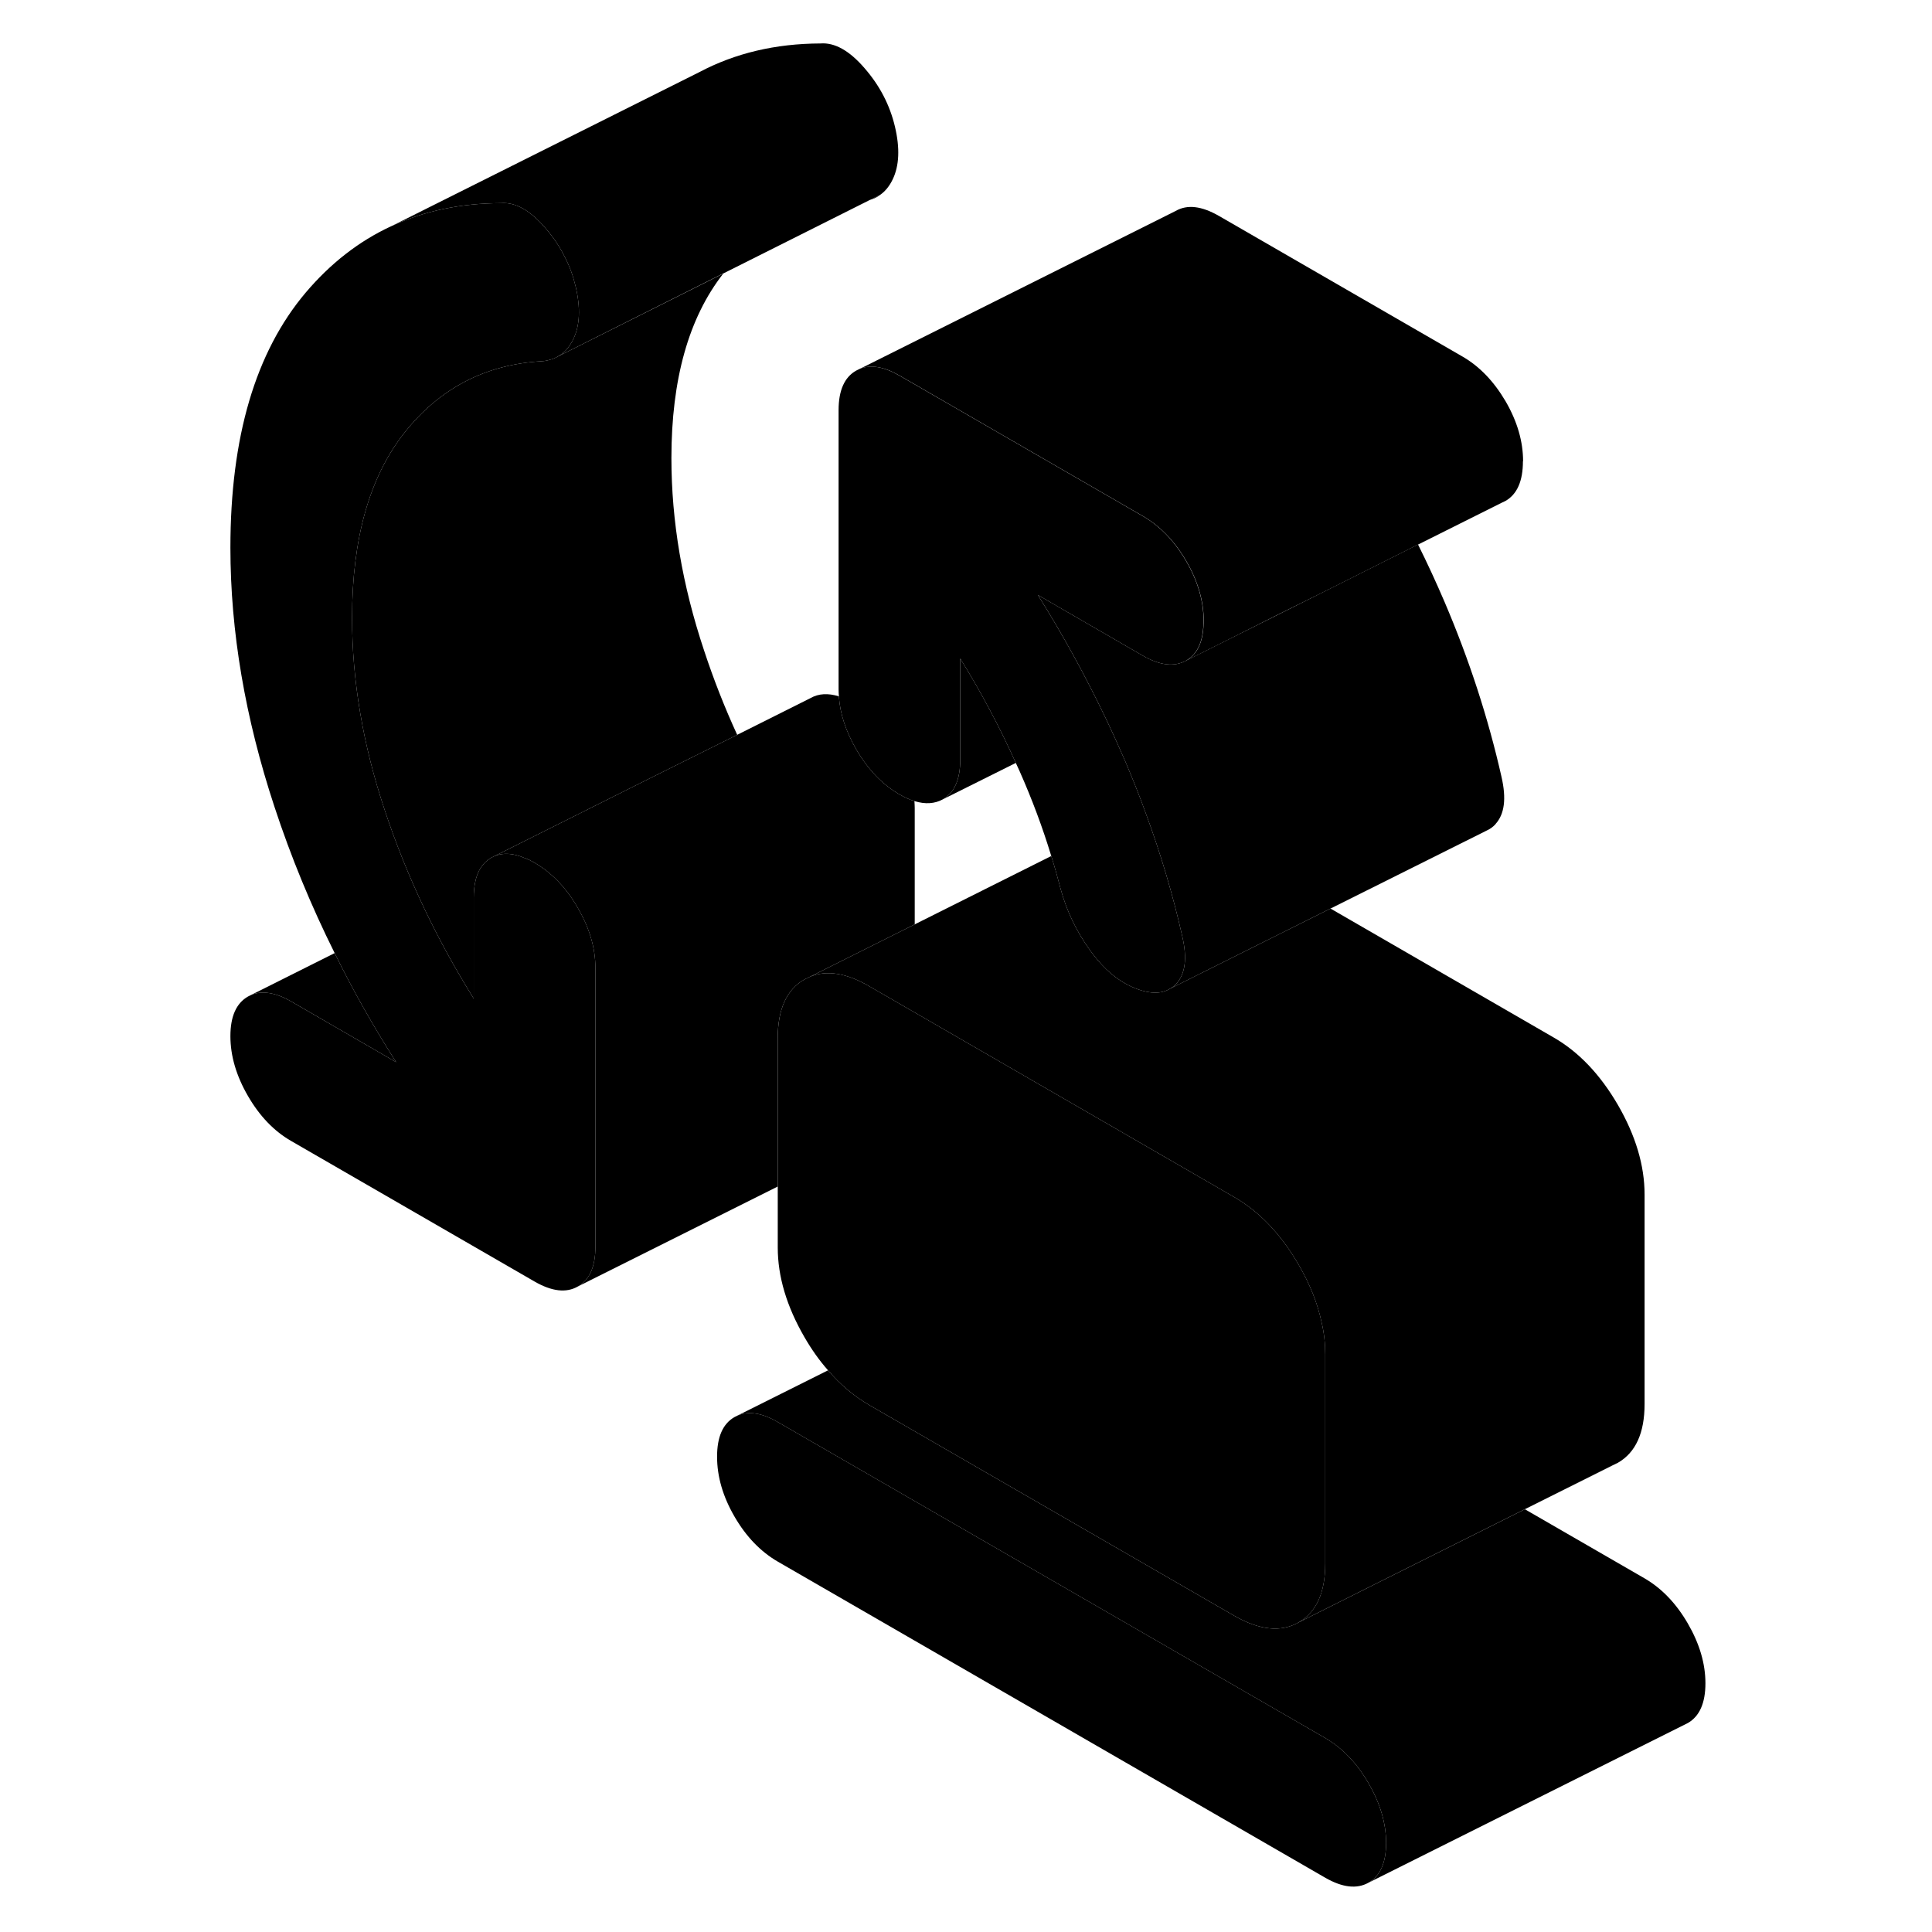 <svg width="48" height="48" viewBox="0 0 97 121" class="pr-icon-iso-duotone-secondary"
     xmlns="http://www.w3.org/2000/svg" stroke-width="1px" stroke-linecap="round" stroke-linejoin="round">
    <path d="M74.81 115.421C74.81 116.661 74.44 117.491 73.71 117.911C72.98 118.321 72.08 118.221 71 117.601L36.71 97.802C35.64 97.181 34.73 96.242 34 94.981C33.27 93.722 32.91 92.472 32.91 91.231C32.91 89.992 33.27 89.171 34 88.751L34.22 88.641C34.91 88.362 35.75 88.501 36.71 89.061L71 108.851C72.08 109.481 72.98 110.421 73.71 111.681C74.44 112.941 74.81 114.191 74.81 115.421Z" class="pr-icon-iso-duotone-primary-stroke" stroke-linejoin="round"/>
    <path d="M42.51 12.512C42.75 12.442 42.95 12.342 43.14 12.192L42.51 12.512Z" class="pr-icon-iso-duotone-primary-stroke" stroke-linejoin="round"/>
    <path d="M94.81 105.422C94.81 106.662 94.44 107.492 93.71 107.912L73.71 117.912C74.44 117.492 74.81 116.662 74.81 115.422C74.81 114.182 74.44 112.942 73.71 111.682C72.98 110.422 72.08 109.482 71 108.852L36.71 89.062C35.75 88.502 34.91 88.362 34.22 88.642L39.86 85.822C40.63 86.722 41.49 87.442 42.43 87.992L65.28 101.182C66.87 102.102 68.22 102.242 69.33 101.612L75.38 98.582L83.5 94.522L91 98.852C92.08 99.482 92.98 100.422 93.71 101.682C94.44 102.942 94.81 104.192 94.81 105.422Z" class="pr-icon-iso-duotone-primary-stroke" stroke-linejoin="round"/>
    <path d="M71 84.812V97.932C71 99.752 70.44 100.972 69.33 101.612C68.22 102.242 66.87 102.102 65.28 101.182L42.43 87.992C41.49 87.442 40.63 86.722 39.86 85.822C39.32 85.212 38.83 84.522 38.38 83.742C37.27 81.822 36.71 79.952 36.71 78.132V65.022C36.71 63.202 37.27 61.972 38.38 61.342L38.73 61.172C39.77 60.742 41 60.932 42.43 61.762L45.29 63.412L56.94 70.142L65.28 74.962C66.87 75.872 68.22 77.292 69.33 79.202C70.04 80.422 70.52 81.632 70.77 82.812C70.93 83.482 71 84.152 71 84.812Z" class="pr-icon-iso-duotone-primary-stroke" stroke-linejoin="round"/>
    <path d="M81.67 51.612C81.51 51.782 81.34 51.912 81.14 52.002L81.08 52.032L71.33 56.902L61.28 61.922C61.42 61.842 61.55 61.742 61.67 61.612C62.24 60.992 62.36 60.012 62.05 58.662C61.47 56.082 60.71 53.512 59.77 50.962C59.38 49.872 58.94 48.782 58.48 47.692C58.08 46.772 57.67 45.862 57.24 44.962C55.97 42.312 54.56 39.742 53 37.262L59.57 41.062C60.65 41.682 61.55 41.782 62.29 41.372L64.93 40.052L68.05 38.492L71.21 36.912L76.81 34.102C77.4 35.282 77.95 36.482 78.47 37.692C80.02 41.322 81.21 44.982 82.04 48.662C82.35 50.012 82.23 50.992 81.66 51.612H81.67Z" class="pr-icon-iso-duotone-primary-stroke" stroke-linejoin="round"/>
    <path d="M63.38 38.892C63.38 38.952 63.38 39.012 63.37 39.072C63.34 40.202 62.98 40.972 62.289 41.372C61.55 41.782 60.65 41.682 59.569 41.062L52.999 37.262C54.559 39.742 55.969 42.312 57.239 44.962C57.669 45.862 58.08 46.772 58.48 47.692C58.94 48.782 59.38 49.872 59.77 50.962C60.709 53.512 61.469 56.082 62.05 58.662C62.359 60.012 62.239 60.992 61.669 61.612C61.55 61.742 61.419 61.842 61.279 61.922C60.739 62.252 60.05 62.252 59.19 61.932C58.279 61.592 57.45 60.972 56.709 60.082C56.569 59.912 56.429 59.732 56.289 59.542C55.429 58.362 54.809 57.072 54.429 55.682C54.249 54.992 54.059 54.302 53.84 53.612C53.3 51.832 52.639 50.062 51.859 48.302C51.779 48.122 51.7 47.952 51.62 47.782C50.599 45.512 49.44 43.342 48.139 41.242V47.572C48.139 48.812 47.779 49.642 47.05 50.062C46.539 50.342 45.95 50.382 45.27 50.172C44.969 50.082 44.66 49.942 44.33 49.752C43.249 49.122 42.349 48.182 41.62 46.922C40.98 45.812 40.609 44.702 40.539 43.612C40.529 43.472 40.52 43.322 40.52 43.182V25.692C40.52 24.452 40.889 23.622 41.62 23.212L41.84 23.102C42.529 22.822 43.359 22.962 44.33 23.522L59.569 32.322C59.9 32.512 60.219 32.732 60.52 32.992C61.19 33.552 61.779 34.272 62.289 35.142C63.02 36.402 63.38 37.652 63.38 38.892Z" class="pr-icon-iso-duotone-primary-stroke" stroke-linejoin="round"/>
    <path d="M83.38 28.892C83.38 30.122 83.02 30.952 82.29 31.372L82.06 31.482L76.82 34.102L71.22 36.912L68.06 38.482L64.94 40.052L62.3 41.372C62.99 40.972 63.35 40.202 63.38 39.072C63.39 39.012 63.39 38.952 63.39 38.892C63.39 37.652 63.03 36.402 62.3 35.142C61.79 34.272 61.2 33.552 60.53 32.992C60.23 32.732 59.91 32.512 59.58 32.322L44.34 23.522C43.37 22.962 42.54 22.822 41.85 23.102L61.63 13.212C62.36 12.792 63.26 12.902 64.34 13.522L79.58 22.322C80.66 22.942 81.56 23.882 82.3 25.142C83.03 26.402 83.39 27.652 83.39 28.892H83.38Z" class="pr-icon-iso-duotone-primary-stroke" stroke-linejoin="round"/>
    <path d="M34.17 46.022L28.53 48.832L18.98 53.612L18.76 53.722C18.23 54.032 17.89 54.552 17.75 55.302C17.7 55.572 17.67 55.882 17.67 56.212V62.542C16.52 60.702 15.49 58.822 14.57 56.892C13.62 54.892 12.79 52.842 12.1 50.752C10.73 46.652 10.05 42.632 10.05 38.692C10.05 33.742 11.14 29.872 13.33 27.102C15.53 24.322 18.4 22.822 21.95 22.622C22.13 22.612 22.31 22.572 22.47 22.522C22.61 22.492 22.74 22.432 22.86 22.372L22.89 22.352L33.3 17.132C31.13 19.902 30.05 23.762 30.05 28.692C30.05 32.632 30.73 36.652 32.1 40.752C32.69 42.542 33.38 44.302 34.17 46.022Z" class="pr-icon-iso-duotone-primary-stroke" stroke-linejoin="round"/>
    <path d="M25.29 60.612V78.092C25.29 79.332 24.92 80.162 24.19 80.572C23.46 80.992 22.56 80.882 21.48 80.262L6.24 71.462C5.16 70.842 4.26 69.902 3.53 68.642C2.8 67.382 2.43 66.132 2.43 64.892C2.43 63.652 2.8 62.832 3.53 62.412L3.75 62.302C4.44 62.032 5.27 62.162 6.24 62.722L12.81 66.522C11.39 64.292 10.1 62.022 8.96 59.692C7.48 56.722 6.22 53.662 5.19 50.532C3.35 44.952 2.43 39.542 2.43 34.302C2.43 27.372 4 22.052 7.14 18.332C8.69 16.502 10.47 15.112 12.47 14.182L12.56 14.142C14.6 13.202 16.87 12.732 19.38 12.722C20.27 12.652 21.19 13.162 22.14 14.262C22.63 14.822 23.04 15.422 23.35 16.052C23.67 16.652 23.89 17.272 24.05 17.932C24.37 19.282 24.32 20.382 23.91 21.232C23.66 21.752 23.32 22.132 22.89 22.352L22.86 22.372C22.74 22.432 22.61 22.492 22.47 22.522C22.31 22.572 22.13 22.612 21.95 22.622C18.4 22.822 15.53 24.322 13.33 27.102C11.14 29.872 10.05 33.742 10.05 38.692C10.05 42.632 10.73 46.652 12.1 50.752C12.79 52.842 13.62 54.892 14.57 56.892C15.49 58.822 16.52 60.702 17.67 62.542V56.212C17.67 55.882 17.7 55.572 17.75 55.302C17.89 54.552 18.23 54.032 18.76 53.722L18.98 53.612C19.53 53.392 20.15 53.432 20.87 53.742H20.88C21.07 53.812 21.27 53.912 21.48 54.032C21.82 54.232 22.14 54.452 22.44 54.712C23.11 55.282 23.69 55.992 24.19 56.862C24.92 58.122 25.29 59.372 25.29 60.612Z" class="pr-icon-iso-duotone-primary-stroke" stroke-linejoin="round"/>
    <path d="M45.289 50.612V57.892L38.73 61.172L38.38 61.342C37.27 61.972 36.709 63.202 36.709 65.022V74.312L24.189 80.572C24.919 80.162 25.29 79.332 25.29 78.092V60.612C25.29 59.372 24.919 58.122 24.189 56.862C23.689 55.992 23.11 55.282 22.439 54.712C22.14 54.452 21.82 54.232 21.48 54.032C21.27 53.912 21.07 53.812 20.88 53.742H20.869C20.149 53.432 19.529 53.392 18.98 53.612L28.529 48.832L34.169 46.022L38.76 43.722C39.27 43.432 39.859 43.402 40.539 43.612C40.609 44.702 40.98 45.812 41.62 46.922C42.349 48.182 43.249 49.122 44.33 49.752C44.66 49.942 44.969 50.082 45.27 50.172C45.279 50.322 45.289 50.462 45.289 50.612Z" class="pr-icon-iso-duotone-primary-stroke" stroke-linejoin="round"/>
    <path d="M12.81 66.522L6.24 62.722C5.27 62.162 4.44 62.032 3.75 62.302L8.96 59.692C10.1 62.022 11.39 64.292 12.81 66.522Z" class="pr-icon-iso-duotone-primary-stroke" stroke-linejoin="round"/>
    <path d="M51.62 47.782L47.05 50.062C47.78 49.642 48.14 48.812 48.14 47.572V41.242C49.44 43.342 50.6 45.512 51.62 47.782Z" class="pr-icon-iso-duotone-primary-stroke" stroke-linejoin="round"/>
    <path d="M43.91 11.232C43.709 11.652 43.45 11.972 43.14 12.192L42.51 12.512H42.5L33.31 17.122H33.3L22.89 22.352C23.32 22.132 23.66 21.752 23.91 21.232C24.32 20.382 24.37 19.282 24.05 17.932C23.89 17.272 23.67 16.652 23.35 16.052C23.04 15.422 22.63 14.822 22.14 14.262C21.19 13.162 20.27 12.652 19.38 12.722C16.87 12.732 14.6 13.202 12.56 14.142L31.81 4.512C34.04 3.332 36.56 2.732 39.38 2.722C40.27 2.652 41.19 3.162 42.14 4.262C43.1 5.362 43.73 6.582 44.05 7.932C44.37 9.282 44.319 10.382 43.91 11.232Z" class="pr-icon-iso-duotone-primary-stroke" stroke-linejoin="round"/>
    <path d="M32.36 4.231L31.81 4.511" class="pr-icon-iso-duotone-primary-stroke" stroke-linejoin="round"/>
    <path d="M90.999 74.812V87.932C90.999 89.752 90.439 90.972 89.329 91.612L88.98 91.782L83.499 94.522L75.379 98.582L69.329 101.612C70.439 100.972 70.999 99.752 70.999 97.932V84.812C70.999 84.152 70.93 83.482 70.769 82.812C70.519 81.632 70.04 80.422 69.329 79.202C68.219 77.292 66.87 75.872 65.279 74.962L56.94 70.142L45.289 63.412L42.429 61.762C40.999 60.932 39.77 60.742 38.73 61.172L45.289 57.892L53.84 53.612C54.059 54.302 54.249 54.992 54.429 55.682C54.809 57.072 55.429 58.362 56.289 59.542C56.429 59.732 56.569 59.912 56.709 60.082C57.45 60.972 58.279 61.592 59.19 61.932C60.05 62.252 60.739 62.252 61.279 61.922L71.329 56.902L85.279 64.962C86.87 65.872 88.219 67.292 89.329 69.202C90.439 71.122 90.999 72.992 90.999 74.812Z" class="pr-icon-iso-duotone-primary-stroke" stroke-linejoin="round"/>
</svg>